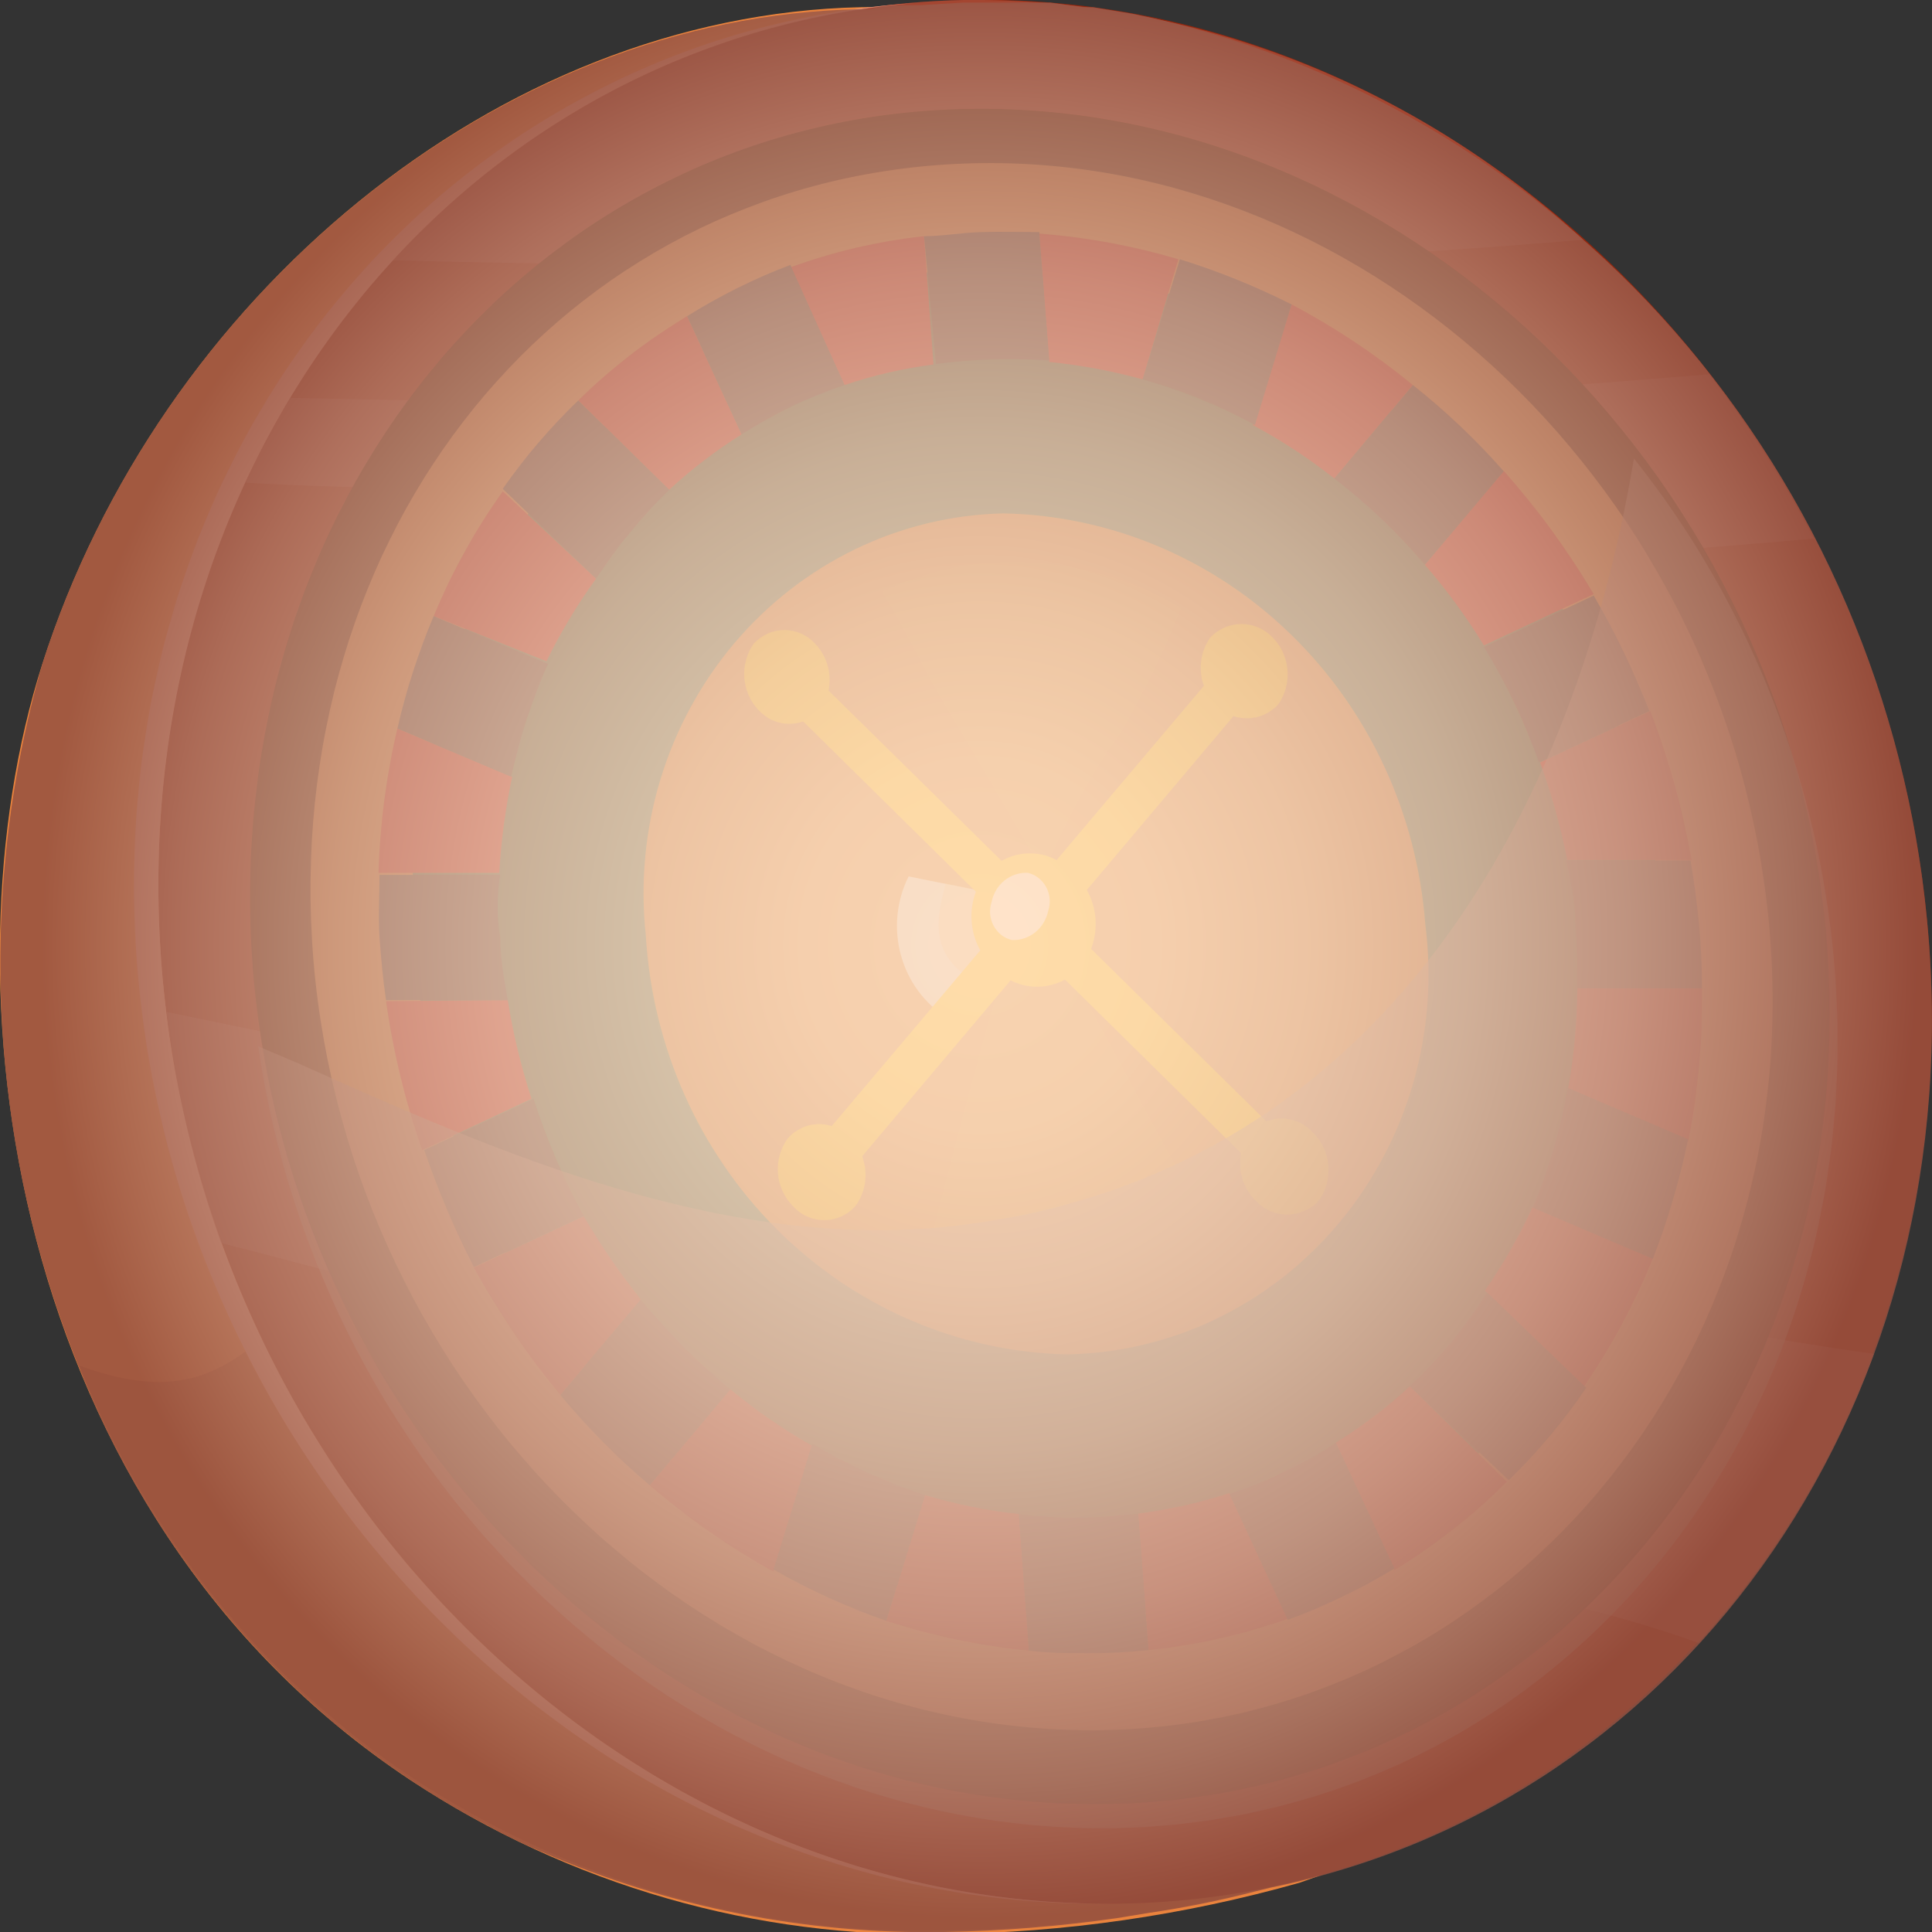 <svg width="40" height="40" viewBox="0 0 40 40" fill="none" xmlns="http://www.w3.org/2000/svg">
<rect x="0" y="0" width="40" height="40" fill="#333333" stroke="none"/>
<path d="M8.496 36.854C11.796 39.03 15.649 40.141 19.563 40.042C22.045 40.014 24.513 39.657 26.907 38.98C35.176 36.141 38.612 28.786 37.655 19.134C36.585 8.302 27.668 -0.074 17.814 0.149C10.286 0.319 3.302 6.165 0.874 13.755C-1.224 20.314 0.113 31.294 8.496 36.854Z" fill="#EA833D"/>
<g style="mix-blend-mode:multiply">
<path d="M7.076 26.575C10.008 25.14 12.826 25.618 15.963 25.278C21.301 24.704 25.559 21.026 29.55 17.072C31.473 15.169 33.345 13.17 35.289 11.204C36.577 13.66 37.381 16.355 37.655 19.134C38.611 28.796 35.176 36.141 26.907 38.905C24.513 39.583 22.045 39.94 19.563 39.968C15.649 40.066 11.796 38.956 8.496 36.779C5.427 34.733 3.036 31.766 1.646 28.275C4.649 29.37 5.143 27.531 7.076 26.575Z" fill="#CC692E"/>
</g>
<path d="M3.312 19.495C3.908 30.401 12.661 39.426 22.936 39.415C33.212 39.405 40.967 30.178 39.897 19.049C38.848 8.196 29.889 -0.223 19.954 4.46197e-06C10.018 0.223 2.726 8.855 3.312 19.495Z" fill="#94260D"/>
<path d="M18.936 0.064C9.627 0.84 2.746 9.227 3.312 19.495C3.908 30.359 12.569 39.362 22.854 39.415H22.741C12.342 39.426 3.425 30.412 2.808 19.516C2.222 9.142 9.349 0.691 18.936 0.064Z" fill="#EDA086"/>
<g style="mix-blend-mode:screen" opacity="0.55">
<path d="M20.211 5.495C16.097 5.495 12.106 5.495 8.136 5.389C9.662 3.726 11.492 2.394 13.521 1.468C15.55 0.543 17.737 0.044 19.954 -0C24.677 -0.05 29.25 1.72 32.78 4.964C28.542 5.315 24.377 5.538 20.211 5.495Z" fill="#B1604E"/>
</g>
<g style="mix-blend-mode:screen" opacity="0.55">
<path d="M29.941 11.618C25.827 11.671 22.103 10.736 18.164 10.385C13.772 9.992 9.36 10.247 5.081 9.992C5.361 9.392 5.67 8.806 6.007 8.238C10.995 8.344 16.066 8.398 21.209 8.44C25.899 8.44 30.579 8.153 35.382 7.749C36.205 8.812 36.931 9.95 37.552 11.151C34.97 11.374 32.45 11.586 29.941 11.618Z" fill="#B1604E"/>
</g>
<g style="mix-blend-mode:screen" opacity="0.55">
<path d="M25.971 31.826C21.26 30.646 16.714 29.264 12.137 27.861C9.617 27.074 7.087 26.373 4.577 25.735C4.021 24.191 3.641 22.586 3.446 20.951L6.644 21.61C12.867 22.897 19.182 24.289 25.652 25.522C29.961 26.341 34.322 27.404 38.797 28.031C37.976 30.252 36.743 32.285 35.166 34.016C32.234 32.953 28.984 32.58 25.971 31.826Z" fill="#B1604E"/>
</g>
<path d="M5.204 19.57C5.729 29.317 13.556 37.396 22.741 37.353C31.926 37.311 38.766 29.062 37.789 19.134C36.832 9.567 28.892 2.126 20.087 2.254C11.283 2.381 4.711 10.066 5.204 19.57Z" fill="#401A00"/>
<path d="M6.459 19.453C6.994 28.445 14.214 35.844 22.628 35.822C31.041 35.801 37.47 28.222 36.626 19.134C35.793 10.183 28.398 3.189 20.17 3.38C11.941 3.572 5.945 10.63 6.459 19.453Z" fill="#CD7F33"/>
<path d="M8.568 19.431C9.041 27.138 15.253 33.463 22.484 33.431C29.715 33.399 35.156 26.936 34.446 19.134C33.736 11.331 27.431 5.411 20.375 5.559C13.32 5.708 8.105 11.852 8.568 19.431Z" fill="#316D4E"/>
<path d="M13.371 19.367C13.507 21.675 14.475 23.846 16.084 25.452C17.693 27.058 19.826 27.982 22.062 28.041C23.139 28.027 24.2 27.777 25.176 27.308C26.152 26.838 27.02 26.16 27.724 25.319C28.428 24.477 28.951 23.49 29.259 22.424C29.566 21.358 29.651 20.236 29.509 19.134C29.335 16.847 28.344 14.709 26.727 13.136C25.111 11.564 22.986 10.67 20.766 10.63C19.71 10.654 18.67 10.905 17.713 11.368C16.756 11.83 15.902 12.493 15.206 13.315C14.511 14.137 13.988 15.1 13.672 16.142C13.356 17.184 13.254 18.282 13.371 19.367Z" fill="#D2822C"/>
<g style="mix-blend-mode:screen" opacity="0.32">
<path d="M21.599 18.071C20.962 16.944 20.314 15.838 19.645 14.722C19.172 13.946 18.771 13.053 18.267 12.256C19.092 11.86 19.99 11.65 20.9 11.64C22.143 11.627 23.366 11.954 24.448 12.586C24.09 13.499 23.66 14.381 23.163 15.222C22.525 16.104 22.031 17.072 21.599 18.071Z" fill="#D79132"/>
</g>
<g style="mix-blend-mode:screen" opacity="0.32">
<path d="M20.828 19.963C21.188 19.878 21.558 19.803 21.918 19.75C22.402 20.399 24.716 25.065 25.282 25.66C24.292 26.29 23.153 26.625 21.99 26.628C21.025 26.635 20.069 26.436 19.182 26.043C19.182 26.043 20.355 21.398 20.828 19.963Z" fill="#D79132"/>
</g>
<path d="M10.512 20.707C10.623 21.4 10.788 22.082 11.005 22.748L8.743 23.811C8.393 22.812 8.141 21.779 7.992 20.728L10.512 20.707Z" fill="#CA1C18"/>
<path d="M31.885 15.785L34.168 14.722C34.552 15.718 34.838 16.75 35.022 17.805H32.45C32.313 17.117 32.124 16.442 31.885 15.785Z" fill="#CA1C18"/>
<path d="M10.337 18.071H7.837C7.866 17.064 7.997 16.062 8.228 15.084L10.604 16.083C10.464 16.737 10.375 17.402 10.337 18.071Z" fill="#CA1C18"/>
<path d="M32.656 20.452H35.238C35.256 21.523 35.159 22.592 34.95 23.641L32.461 22.578C32.587 21.877 32.652 21.165 32.656 20.452Z" fill="#CA1C18"/>
<path d="M31.73 24.991L34.22 26.054C33.843 26.987 33.367 27.875 32.8 28.701L30.743 26.723C31.121 26.177 31.452 25.597 31.73 24.991Z" fill="#CA1C18"/>
<path d="M13.854 10.141L11.972 8.291C12.655 7.621 13.411 7.036 14.225 6.548L15.356 8.993C14.822 9.326 14.319 9.71 13.854 10.141Z" fill="#CA1C18"/>
<path d="M29.499 11.693L31.134 9.748C31.831 10.535 32.455 11.389 32.996 12.299L30.723 13.362C30.36 12.771 29.951 12.213 29.499 11.693Z" fill="#CA1C18"/>
<path d="M17.485 7.972L16.354 5.538C17.252 5.211 18.184 4.993 19.131 4.89L19.326 7.547C18.701 7.627 18.084 7.769 17.485 7.972Z" fill="#CA1C18"/>
<path d="M21.723 7.494L21.517 4.837C22.492 4.911 23.457 5.089 24.397 5.368L23.657 7.855C23.023 7.679 22.376 7.558 21.723 7.494Z" fill="#CA1C18"/>
<path d="M11.314 13.691L8.979 12.756C9.358 11.841 9.838 10.974 10.409 10.173L12.342 11.98C11.951 12.518 11.607 13.09 11.314 13.691Z" fill="#CA1C18"/>
<path d="M25.94 8.801L26.742 6.303C27.63 6.772 28.471 7.331 29.252 7.972L27.627 9.907C27.096 9.489 26.532 9.119 25.94 8.801Z" fill="#CA1C18"/>
<path d="M21.095 31.347L21.301 34.175C20.299 34.077 19.309 33.87 18.349 33.558L19.151 30.954C19.787 31.144 20.438 31.276 21.095 31.347Z" fill="#CA1C18"/>
<path d="M16.817 29.934L16.014 32.538C15.103 32.036 14.245 31.437 13.453 30.752L15.12 28.764C15.651 29.205 16.219 29.596 16.817 29.934Z" fill="#CA1C18"/>
<path d="M25.456 30.912L26.66 33.516C25.727 33.847 24.761 34.064 23.78 34.164L23.564 31.337C24.206 31.256 24.84 31.113 25.456 30.912Z" fill="#CA1C18"/>
<path d="M13.268 26.904L11.602 28.881C10.924 28.065 10.324 27.182 9.812 26.245L12.085 25.182C12.438 25.786 12.833 26.361 13.268 26.904Z" fill="#CA1C18"/>
<path d="M29.19 28.701L31.196 30.678C30.495 31.381 29.714 31.995 28.871 32.506L27.657 29.87C28.203 29.531 28.716 29.14 29.19 28.701Z" fill="#CA1C18"/>
<path d="M22.33 31.422C22.742 31.415 23.154 31.387 23.564 31.337L23.78 34.164C23.37 34.207 22.958 34.228 22.546 34.228C22.134 34.228 21.712 34.228 21.301 34.175L21.095 31.347C21.505 31.399 21.917 31.423 22.33 31.422Z" fill="#3C3C3C"/>
<path d="M20.571 7.441C20.172 7.451 19.774 7.483 19.378 7.537L19.131 4.89C19.522 4.89 19.913 4.815 20.324 4.805C20.735 4.794 21.126 4.805 21.517 4.805L21.723 7.462C21.339 7.435 20.955 7.428 20.571 7.441Z" fill="#3C3C3C"/>
<path d="M15.12 28.764L13.453 30.752C12.784 30.186 12.165 29.56 11.602 28.881L13.268 26.904C13.825 27.585 14.446 28.208 15.12 28.764Z" fill="#3C3C3C"/>
<path d="M27.627 9.907L29.252 7.972C29.93 8.508 30.559 9.106 31.134 9.758L29.499 11.693C28.938 11.03 28.31 10.432 27.627 9.907Z" fill="#3C3C3C"/>
<path d="M10.357 19.41C10.357 19.846 10.44 20.282 10.512 20.707H7.992C7.93 20.282 7.889 19.846 7.858 19.41C7.827 18.974 7.858 18.538 7.858 18.113H10.357C10.285 18.538 10.285 18.963 10.357 19.41Z" fill="#3C3C3C"/>
<path d="M32.615 19.134C32.615 18.687 32.512 18.251 32.43 17.816H35.001C35.073 18.251 35.135 18.687 35.176 19.134C35.217 19.58 35.238 20.027 35.238 20.462H32.656C32.666 20.027 32.646 19.58 32.615 19.134Z" fill="#3C3C3C"/>
<path d="M12.342 11.98L10.409 10.12C10.871 9.459 11.395 8.847 11.972 8.291L13.854 10.141C13.287 10.695 12.78 11.312 12.342 11.98Z" fill="#3C3C3C"/>
<path d="M30.784 26.755L32.841 28.732C32.371 29.425 31.834 30.066 31.237 30.646L29.19 28.701C29.801 28.127 30.337 27.473 30.784 26.755Z" fill="#3C3C3C"/>
<path d="M15.356 8.993L14.225 6.548C14.903 6.123 15.619 5.767 16.364 5.485L17.485 7.972C16.738 8.222 16.023 8.564 15.356 8.993Z" fill="#3C3C3C"/>
<path d="M27.657 29.87L28.871 32.474C28.168 32.899 27.427 33.255 26.66 33.537L25.456 30.933C26.23 30.675 26.97 30.318 27.657 29.87Z" fill="#3C3C3C"/>
<path d="M23.657 7.855L24.428 5.368C25.223 5.615 25.997 5.927 26.742 6.303L25.981 8.801C25.243 8.397 24.463 8.08 23.657 7.855Z" fill="#3C3C3C"/>
<path d="M19.151 30.954L18.349 33.558C17.542 33.275 16.761 32.919 16.014 32.495L16.817 29.891C17.556 30.33 18.339 30.687 19.151 30.954Z" fill="#3C3C3C"/>
<path d="M30.723 13.393L32.996 12.331C33.441 13.095 33.826 13.895 34.148 14.722L31.864 15.785C31.565 14.949 31.183 14.148 30.723 13.393Z" fill="#3C3C3C"/>
<path d="M12.085 25.171L9.812 26.234C9.412 25.454 9.068 24.644 8.784 23.811L11.046 22.748C11.318 23.588 11.665 24.399 12.085 25.171Z" fill="#3C3C3C"/>
<path d="M32.461 22.524L34.95 23.587C34.775 24.433 34.531 25.262 34.22 26.064L31.73 25.001C32.065 24.207 32.31 23.376 32.461 22.524Z" fill="#3C3C3C"/>
<path d="M10.584 16.083L8.228 15.084C8.41 14.286 8.662 13.507 8.979 12.756L11.345 13.744C11.013 14.495 10.758 15.278 10.584 16.083Z" fill="#3C3C3C"/>
<path d="M18.812 18.145L21.291 18.645L21.424 19.293L19.604 21.068C19.138 20.776 18.797 20.311 18.65 19.768C18.503 19.226 18.561 18.645 18.812 18.145Z" fill="#E0D4C6"/>
<g style="mix-blend-mode:multiply" opacity="0.55">
<path d="M20.129 20.292C19.285 19.75 19.357 19.102 19.583 18.294L21.291 18.645L21.424 19.293L20.283 20.409C20.236 20.364 20.184 20.325 20.129 20.292Z" fill="#E4B97D"/>
</g>
<path d="M16.693 23.938L17.321 24.566L26.073 14.191L25.446 13.585L16.693 23.938Z" fill="#FFC400"/>
<path d="M25.055 13.202C24.911 13.408 24.843 13.661 24.864 13.915C24.884 14.168 24.993 14.406 25.168 14.584C25.252 14.675 25.352 14.747 25.464 14.796C25.575 14.846 25.695 14.871 25.816 14.871C25.938 14.871 26.058 14.846 26.169 14.796C26.28 14.747 26.381 14.675 26.464 14.584C26.609 14.378 26.677 14.125 26.656 13.871C26.635 13.618 26.527 13.38 26.351 13.202C26.267 13.113 26.166 13.042 26.055 12.993C25.944 12.945 25.824 12.92 25.703 12.92C25.582 12.92 25.463 12.945 25.352 12.993C25.24 13.042 25.14 13.113 25.055 13.202Z" fill="#FFC400"/>
<path d="M16.313 23.566C16.161 23.773 16.088 24.03 16.107 24.288C16.126 24.546 16.236 24.789 16.416 24.969C16.498 25.061 16.599 25.135 16.71 25.185C16.822 25.235 16.942 25.261 17.064 25.261C17.185 25.261 17.305 25.235 17.417 25.185C17.528 25.135 17.629 25.061 17.712 24.969C17.863 24.763 17.936 24.506 17.917 24.248C17.898 23.989 17.788 23.747 17.609 23.566C17.526 23.474 17.426 23.401 17.314 23.351C17.203 23.3 17.082 23.274 16.961 23.274C16.839 23.274 16.719 23.3 16.607 23.351C16.496 23.401 16.395 23.474 16.313 23.566Z" fill="#FFC400"/>
<path d="M16.559 13.713L16.025 14.34L26.32 24.491L26.855 23.843L16.559 13.713Z" fill="#FFC400"/>
<path d="M27.184 23.449C27.101 23.357 27 23.283 26.887 23.233C26.775 23.183 26.654 23.157 26.531 23.157C26.409 23.157 26.288 23.183 26.175 23.233C26.063 23.283 25.962 23.357 25.878 23.449C25.728 23.657 25.657 23.915 25.678 24.173C25.698 24.431 25.81 24.673 25.991 24.852C26.076 24.945 26.178 25.019 26.291 25.069C26.404 25.12 26.526 25.146 26.649 25.146C26.773 25.146 26.895 25.12 27.008 25.069C27.121 25.019 27.223 24.945 27.308 24.852C27.456 24.643 27.526 24.385 27.503 24.127C27.481 23.868 27.367 23.627 27.184 23.449Z" fill="#FFC400"/>
<path d="M16.878 13.33C16.797 13.24 16.698 13.168 16.588 13.119C16.479 13.07 16.36 13.044 16.241 13.044C16.121 13.044 16.003 13.07 15.893 13.119C15.784 13.168 15.685 13.24 15.603 13.33C15.46 13.534 15.392 13.784 15.411 14.035C15.43 14.286 15.534 14.522 15.706 14.701C15.788 14.791 15.886 14.863 15.996 14.912C16.106 14.961 16.224 14.986 16.343 14.986C16.463 14.986 16.581 14.961 16.691 14.912C16.801 14.863 16.899 14.791 16.981 14.701C17.124 14.497 17.192 14.247 17.173 13.996C17.154 13.745 17.05 13.509 16.878 13.33Z" fill="#FFC400"/>
<path d="M20.427 18.071C20.201 18.353 20.09 18.714 20.117 19.079C20.144 19.443 20.307 19.783 20.571 20.027C20.686 20.154 20.826 20.255 20.98 20.324C21.135 20.393 21.302 20.429 21.471 20.429C21.64 20.429 21.806 20.393 21.961 20.324C22.116 20.255 22.255 20.154 22.371 20.027C22.598 19.744 22.708 19.382 22.68 19.016C22.651 18.651 22.485 18.311 22.216 18.071C22.102 17.944 21.963 17.843 21.809 17.774C21.656 17.704 21.489 17.669 21.322 17.669C21.154 17.669 20.988 17.704 20.834 17.774C20.68 17.843 20.541 17.944 20.427 18.071Z" fill="#FFC400"/>
<path d="M21.28 18.071C21.106 18.062 20.934 18.119 20.796 18.23C20.659 18.341 20.564 18.499 20.53 18.677C20.503 18.757 20.493 18.842 20.5 18.926C20.508 19.011 20.532 19.093 20.572 19.167C20.611 19.241 20.666 19.305 20.731 19.357C20.797 19.408 20.872 19.444 20.951 19.463C21.125 19.47 21.296 19.412 21.434 19.302C21.571 19.191 21.666 19.033 21.702 18.857C21.729 18.777 21.739 18.692 21.732 18.608C21.724 18.523 21.7 18.441 21.66 18.367C21.621 18.293 21.566 18.228 21.501 18.177C21.436 18.126 21.36 18.09 21.28 18.071Z" fill="#FFF3D9"/>
<g style="mix-blend-mode:multiply" opacity="0.55">
<path d="M6.171 22.014C10.357 23.885 15.12 25.99 19.995 25.352C28.223 24.289 32.512 17.358 33.829 9.492C36.125 12.375 37.555 15.889 37.943 19.601C38.971 29.54 32.142 37.821 22.834 37.853C14.122 37.853 6.655 30.678 5.348 21.664L6.171 22.014Z" fill="#9D7A6F"/>
</g>
<path style="mix-blend-mode:overlay" opacity="0.85" d="M25.991 39.16L26.341 39.075C34.97 37.3 40.853 28.924 39.897 19.049C39.465 14.514 37.634 10.243 34.675 6.865C31.715 3.487 27.784 1.181 23.461 0.287L22.628 0.149H22.422L21.743 0.053H21.332H20.859H19.953L19.069 0.106H18.935C18.627 0.106 18.318 0.106 18.01 0.191H17.814C10.285 0.319 3.301 6.165 0.874 13.755C-0.507 18.57 -0.231 23.732 1.656 28.36C2.695 30.961 4.291 33.283 6.325 35.153L6.922 35.684L7.086 35.812L7.601 36.216L7.786 36.354C8.012 36.524 8.249 36.684 8.485 36.843C8.897 37.119 9.318 37.374 9.74 37.608L10.378 37.949C10.655 38.087 10.933 38.225 11.221 38.342C13.853 39.485 16.687 40.05 19.542 40C20.743 39.98 21.942 39.884 23.132 39.713L23.769 39.607C24.517 39.499 25.259 39.35 25.991 39.16Z" fill="url(#paint0_radial_105_2769)"/>
<defs>
<radialGradient id="paint0_radial_105_2769" cx="0" cy="0" r="1" gradientUnits="userSpaceOnUse" gradientTransform="translate(20.285 19.566) scale(19.483 20.135)">
<stop offset="0.04" stop-color="#FFE1C7"/>
<stop offset="0.19" stop-color="#FCDDC3"/>
<stop offset="0.35" stop-color="#F2D0B7"/>
<stop offset="0.52" stop-color="#E3BBA3"/>
<stop offset="0.69" stop-color="#CD9D87"/>
<stop offset="0.86" stop-color="#B17764"/>
<stop offset="1" stop-color="#955141"/>
</radialGradient>
</defs>
</svg>
